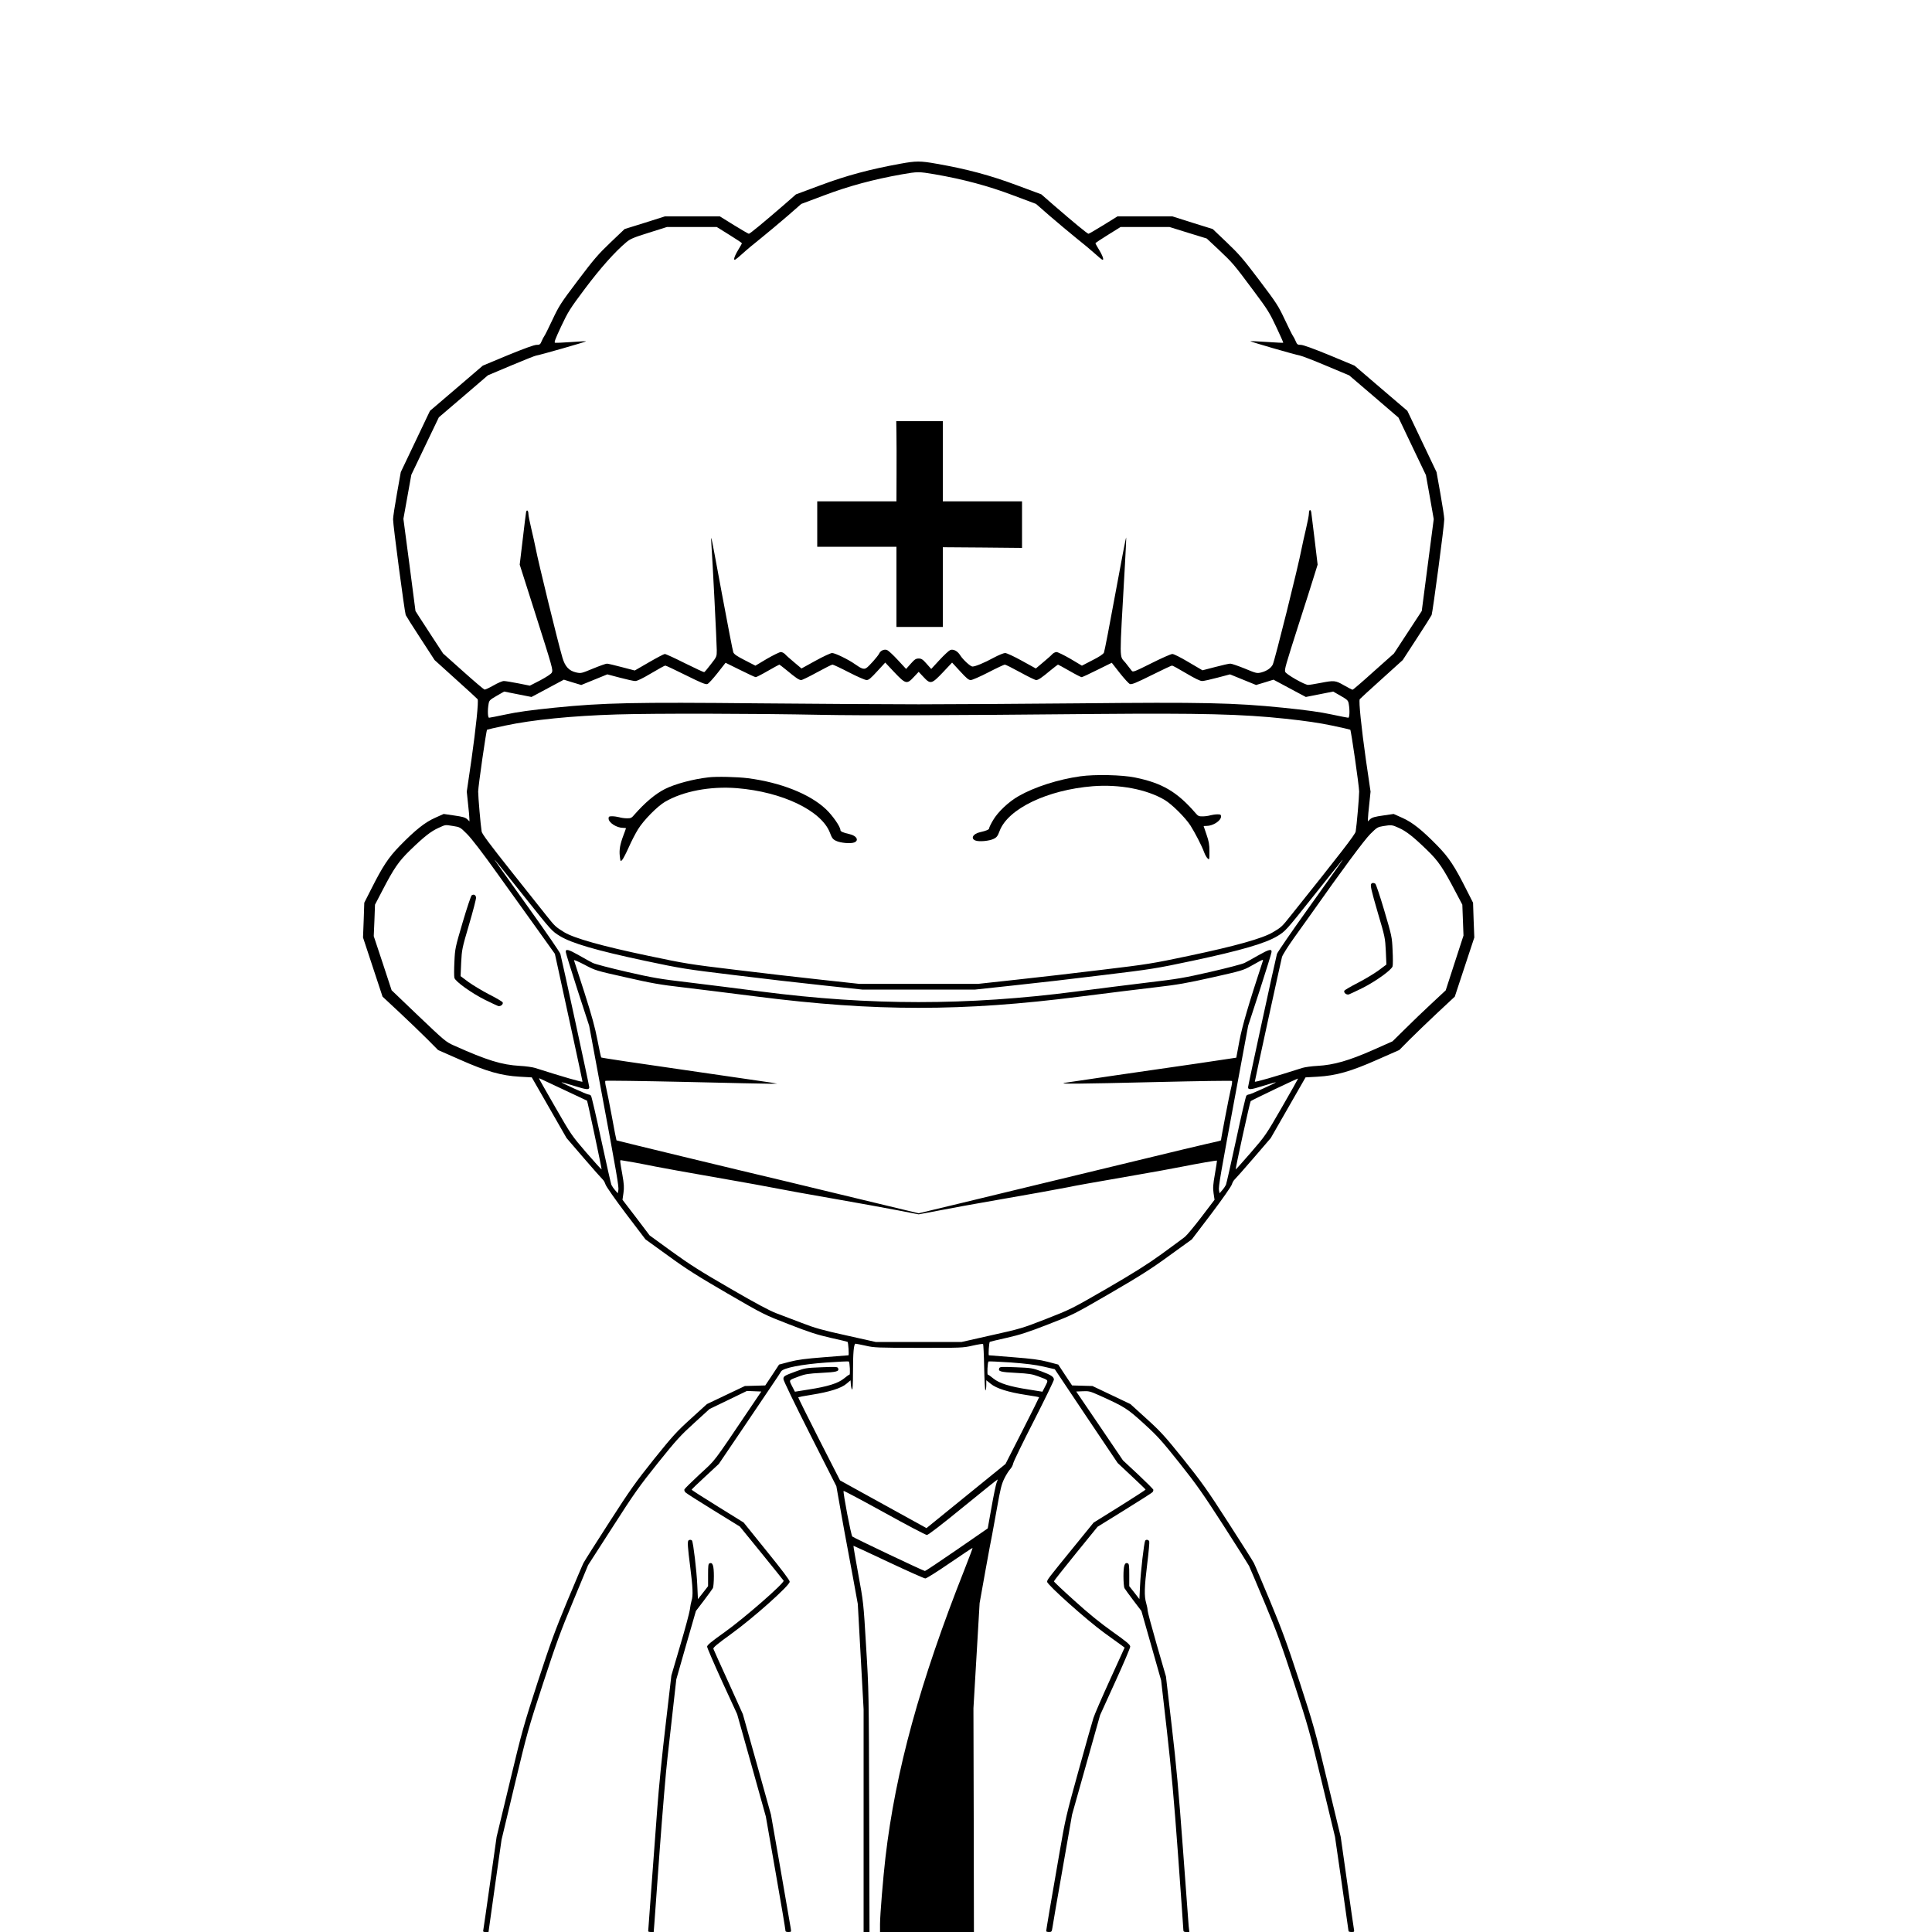 <?xml version="1.0" standalone="no"?>
<!DOCTYPE svg PUBLIC "-//W3C//DTD SVG 20010904//EN"
 "http://www.w3.org/TR/2001/REC-SVG-20010904/DTD/svg10.dtd">
<svg version="1.0" xmlns="http://www.w3.org/2000/svg"
 width="2000pt" height="2000pt" viewBox="0 0 2000 2000"
 preserveAspectRatio="xMidYMid meet">

<g transform="translate(0,2000) scale(0.1,-0.1)"
fill="#000000" stroke="none">
<path d="M9320 18305 c-314 -57 -557 -122 -822 -221 l-258 -96 -127 -111
c-214 -185 -350 -297 -361 -297 -5 0 -75 41 -155 90 l-145 90 -284 0 -285 0
-208 -66 -209 -65 -146 -139 c-127 -121 -171 -172 -337 -392 -180 -238 -196
-264 -264 -408 -40 -85 -78 -162 -85 -170 -6 -8 -19 -32 -27 -52 -14 -34 -20
-38 -53 -38 -24 0 -126 -37 -297 -107 l-259 -108 -273 -234 -274 -234 -151
-317 -151 -317 -40 -224 c-22 -123 -40 -242 -40 -264 -1 -57 120 -966 131
-992 5 -11 74 -121 154 -243 l145 -223 219 -198 c121 -109 223 -202 226 -207
12 -19 -17 -296 -63 -622 l-49 -335 13 -125 c8 -69 14 -138 14 -154 l1 -29
-24 23 c-20 18 -48 26 -134 38 l-109 16 -89 -40 c-104 -46 -204 -125 -365
-290 -118 -121 -177 -211 -297 -449 l-71 -140 -6 -180 -7 -180 101 -306 101
-306 178 -166 c97 -91 226 -215 287 -276 l110 -111 225 -99 c277 -123 429
-166 620 -177 l125 -7 180 -314 180 -314 178 -207 c98 -114 187 -214 197 -223
10 -9 22 -31 28 -50 5 -19 98 -152 211 -302 l203 -267 234 -169 c189 -138 305
-211 613 -390 376 -218 380 -220 638 -320 210 -82 291 -108 431 -140 95 -21
174 -40 176 -42 8 -9 16 -139 9 -139 -4 -1 -118 -9 -253 -20 -191 -15 -269
-25 -355 -47 l-110 -29 -71 -108 -72 -108 -105 -3 -106 -3 -196 -93 -197 -94
-165 -150 c-148 -134 -189 -179 -383 -420 -190 -238 -246 -316 -464 -655 -136
-211 -256 -400 -266 -420 -10 -19 -85 -197 -168 -395 -126 -304 -174 -434
-305 -835 -146 -450 -162 -505 -290 -1040 l-136 -565 -66 -465 c-36 -256 -68
-477 -71 -493 -5 -24 -3 -27 23 -27 l30 0 67 477 68 478 135 565 c130 543 141
584 294 1051 135 413 182 542 313 856 l154 371 253 393 c224 350 277 424 469
664 191 238 236 287 376 414 l159 145 193 93 194 94 74 -3 75 -3 -108 -160
c-408 -604 -358 -538 -528 -695 -85 -79 -157 -150 -160 -158 -3 -9 2 -23 12
-32 10 -10 140 -93 290 -185 l272 -168 223 -274 c123 -151 226 -280 230 -286
12 -22 -411 -391 -609 -532 -138 -98 -183 -135 -183 -151 0 -11 70 -173 155
-360 l156 -339 149 -530 148 -530 101 -577 c56 -317 101 -586 101 -597 0 -17
6 -21 31 -21 31 0 31 0 24 43 -4 23 -51 296 -105 607 l-99 565 -145 520 -146
520 -149 330 c-83 182 -153 337 -156 346 -5 13 37 48 182 153 229 165 608 503
608 542 0 16 -77 118 -239 318 l-238 295 -269 167 c-148 91 -269 169 -269 173
0 3 63 65 141 136 l140 130 237 350 c130 193 272 404 317 470 45 66 86 128 91
138 20 36 213 74 467 92 126 9 231 14 234 11 10 -9 16 -136 7 -136 -5 0 -31
-18 -57 -40 -61 -50 -170 -84 -365 -114 l-143 -23 -30 58 c-33 67 -39 59 76
102 59 22 95 28 227 35 160 8 187 15 174 48 -6 15 -21 16 -174 10 -158 -6
-172 -9 -261 -42 -125 -46 -131 -50 -131 -81 0 -14 123 -269 274 -567 l274
-541 46 -260 c25 -143 53 -294 61 -335 8 -41 37 -199 65 -350 l50 -275 30
-545 30 -545 0 -1152 0 -1153 30 0 31 0 -3 1248 c-4 1227 -4 1254 -32 1706
-27 457 -28 461 -81 750 -29 160 -52 292 -50 294 1 1 164 -74 362 -168 198
-93 370 -170 382 -170 12 0 126 72 254 160 127 87 233 157 235 156 2 -2 -36
-102 -83 -222 -462 -1166 -715 -2088 -819 -2984 -24 -206 -56 -595 -56 -687
l0 -83 486 0 486 0 -2 1157 -3 1158 32 545 32 545 59 330 c33 182 64 350 70
375 5 25 28 151 51 280 35 199 47 246 76 305 19 39 47 82 61 97 14 15 28 42
31 60 3 18 99 216 214 440 114 224 207 416 207 426 0 29 -28 48 -130 86 -90
33 -104 36 -262 42 -153 6 -168 5 -174 -10 -13 -33 14 -40 174 -48 132 -7 168
-13 227 -35 115 -43 109 -35 76 -102 l-30 -58 -143 23 c-195 30 -304 64 -365
114 -26 22 -52 40 -57 40 -9 0 -3 127 7 136 3 3 106 -2 229 -10 160 -12 256
-24 340 -43 l117 -27 325 -486 326 -485 144 -135 c79 -74 145 -137 145 -140 1
-3 -120 -81 -268 -174 l-270 -168 -188 -231 c-290 -356 -293 -360 -293 -382 1
-31 412 -398 594 -530 84 -60 165 -119 180 -130 l28 -21 -152 -334 c-84 -184
-161 -362 -171 -395 -11 -33 -80 -278 -154 -545 -129 -465 -137 -500 -199
-860 -85 -487 -136 -789 -136 -801 0 -5 13 -9 29 -9 27 0 29 3 36 47 3 27 51
300 105 608 l98 560 145 515 145 515 156 343 c86 188 156 353 156 366 0 20
-33 48 -185 156 -129 92 -250 190 -395 322 -116 104 -210 193 -210 198 0 5
102 134 226 287 l226 278 281 174 c155 96 285 179 289 185 4 6 8 16 8 23 0 6
-71 77 -157 158 l-158 147 -242 357 -242 356 69 3 c63 3 76 -1 170 -43 260
-117 289 -135 460 -291 143 -130 185 -177 370 -409 178 -224 244 -319 455
-646 136 -211 255 -400 265 -419 9 -19 83 -193 163 -385 122 -291 173 -432
302 -825 147 -450 162 -504 290 -1035 l135 -560 70 -483 c38 -266 70 -488 70
-493 0 -5 14 -9 31 -9 28 0 30 2 25 28 -3 15 -35 236 -71 492 l-66 465 -136
565 c-128 535 -144 590 -290 1040 -131 401 -179 531 -305 835 -83 198 -158
376 -168 395 -10 20 -130 209 -266 420 -218 339 -274 417 -464 655 -194 241
-235 286 -383 420 l-165 150 -197 94 -196 93 -106 3 -105 3 -72 108 -71 108
-110 29 c-86 22 -164 32 -355 47 -135 11 -249 19 -253 20 -7 0 1 130 9 139 2
2 81 21 176 42 140 32 221 58 431 140 258 100 262 102 638 320 308 179 424
252 613 390 l234 169 203 267 c113 150 206 283 211 302 6 19 18 41 28 50 10 9
99 109 197 223 l178 207 180 314 180 314 125 7 c191 11 343 54 620 177 l225
99 110 111 c61 61 190 185 287 276 l178 166 101 306 101 306 -7 180 -6 180
-71 140 c-120 238 -179 328 -297 449 -161 165 -261 244 -365 290 l-89 40 -109
-16 c-86 -12 -114 -20 -134 -38 l-24 -23 1 29 c0 16 6 85 14 154 l13 125 -49
335 c-46 326 -75 603 -63 622 3 5 105 98 226 207 l219 198 145 223 c80 122
149 232 154 243 11 26 132 935 131 992 0 22 -18 141 -40 264 l-40 224 -151
317 -151 317 -274 234 -273 234 -259 108 c-171 70 -273 107 -297 107 -33 0
-39 4 -53 38 -8 20 -21 44 -27 52 -7 8 -45 85 -85 170 -68 144 -84 170 -264
408 -166 220 -210 271 -337 392 l-146 139 -209 65 -208 66 -285 0 -284 0 -145
-90 c-80 -49 -150 -90 -155 -90 -11 0 -147 112 -361 297 l-127 111 -258 96
c-271 101 -512 166 -827 221 -167 30 -212 30 -375 0z m355 -109 c295 -51 554
-120 810 -217 l240 -90 143 -125 c79 -68 201 -170 270 -226 70 -55 162 -132
205 -171 68 -61 77 -66 77 -46 0 13 -18 53 -40 89 -22 36 -40 68 -40 72 0 4
59 43 130 87 l130 81 254 0 253 0 193 -60 192 -59 124 -116 c146 -138 154
-147 361 -425 146 -195 167 -230 235 -375 42 -88 74 -162 72 -163 -1 -2 -77 2
-169 8 -92 6 -168 10 -171 8 -4 -5 452 -137 511 -148 22 -4 146 -52 276 -107
l236 -99 255 -218 255 -219 142 -298 142 -297 41 -228 40 -228 -62 -475 -62
-476 -144 -220 -144 -220 -210 -187 c-115 -104 -213 -188 -218 -188 -5 0 -44
20 -88 45 -90 52 -102 53 -246 25 -57 -11 -113 -20 -126 -20 -37 0 -231 111
-238 136 -7 27 2 59 141 494 65 201 135 421 156 490 l39 125 -31 260 c-17 143
-33 270 -35 283 -7 34 -24 26 -24 -12 0 -19 -14 -92 -31 -163 -17 -70 -36
-159 -44 -198 -36 -192 -279 -1164 -300 -1206 -20 -37 -62 -65 -118 -80 -45
-11 -51 -10 -171 40 -69 28 -136 51 -150 51 -15 0 -85 -16 -157 -35 l-131 -34
-143 84 c-82 49 -153 85 -169 85 -14 0 -112 -43 -217 -96 -178 -89 -192 -94
-204 -77 -7 10 -36 47 -64 82 -65 81 -65 -30 -6 1010 9 155 15 285 13 287 -3
2 -53 -260 -112 -582 -59 -323 -112 -597 -118 -610 -8 -16 -48 -43 -120 -79
l-108 -56 -119 71 c-66 38 -131 70 -144 70 -13 0 -32 -10 -43 -21 -10 -12 -53
-50 -95 -85 l-76 -64 -145 80 c-83 46 -157 80 -173 80 -15 0 -69 -22 -119 -49
-97 -53 -190 -91 -219 -91 -21 0 -99 71 -128 118 -27 43 -70 65 -102 53 -13
-5 -63 -51 -111 -103 l-86 -93 -48 54 c-40 46 -54 54 -82 54 -28 0 -42 -8 -82
-54 l-48 -54 -86 93 c-48 52 -98 98 -111 103 -29 11 -67 -5 -81 -35 -14 -30
-111 -139 -135 -152 -26 -15 -50 -6 -114 39 -68 49 -208 117 -239 117 -15 0
-92 -36 -172 -80 l-145 -80 -76 64 c-42 35 -85 73 -95 85 -11 11 -30 21 -43
21 -13 0 -78 -32 -144 -70 l-119 -71 -109 56 c-82 42 -112 62 -120 83 -6 15
-58 286 -117 602 -58 316 -107 577 -110 580 -3 3 -3 -31 1 -75 10 -132 55
-1015 55 -1086 0 -66 0 -67 -61 -145 -33 -44 -64 -80 -69 -82 -4 -2 -94 40
-199 92 -105 53 -199 96 -209 96 -9 0 -83 -39 -164 -86 l-147 -85 -134 35
c-74 20 -144 36 -154 36 -11 0 -76 -23 -144 -51 -121 -50 -124 -51 -175 -40
-74 17 -115 61 -142 154 -50 172 -249 985 -277 1132 -8 39 -27 128 -44 198
-17 71 -31 141 -31 157 0 36 -18 49 -24 18 -3 -13 -18 -140 -35 -283 l-31
-260 156 -490 c188 -591 190 -599 176 -628 -6 -13 -53 -44 -118 -79 l-109 -56
-120 24 c-66 13 -133 24 -149 24 -17 0 -63 -20 -108 -46 -44 -25 -85 -44 -93
-42 -8 2 -107 86 -221 188 l-207 185 -105 160 c-57 88 -122 187 -143 220 l-38
60 -62 477 -63 477 41 228 41 228 142 297 143 298 254 217 254 218 242 102
c133 56 249 102 257 102 22 1 521 143 517 148 -2 2 -72 -2 -155 -8 -82 -6
-157 -9 -166 -7 -12 2 2 39 63 169 72 153 91 183 246 390 159 212 310 382 428
481 41 35 74 49 234 99 l187 59 258 0 258 0 130 -81 c71 -44 130 -83 130 -87
0 -4 -18 -36 -40 -72 -22 -36 -40 -76 -40 -89 0 -20 9 -15 78 46 42 39 134
116 204 171 69 56 191 158 270 226 l143 125 240 90 c251 95 507 164 800 216
167 29 173 29 340 1z m-1852 -5206 c7 0 64 29 126 65 63 36 116 65 119 65 2 0
36 -26 74 -57 97 -81 130 -103 152 -103 10 0 84 36 164 80 80 44 152 80 160
80 8 0 85 -36 170 -80 85 -44 168 -80 183 -80 22 0 44 19 110 91 l83 90 95
-101 c117 -123 129 -126 202 -47 l49 52 49 -52 c73 -79 85 -76 202 47 l95 101
83 -90 c66 -72 88 -91 110 -91 15 0 98 36 183 80 85 44 162 80 170 80 8 0 80
-36 160 -80 80 -44 154 -80 164 -80 22 0 55 22 152 103 38 31 72 57 74 57 3 0
56 -29 119 -65 62 -36 119 -65 126 -65 7 0 80 34 162 75 l150 74 83 -106 c46
-58 93 -110 105 -114 18 -7 66 13 223 91 110 55 206 100 213 100 7 0 72 -36
146 -80 91 -54 145 -80 165 -80 17 0 89 16 160 35 l129 34 135 -55 135 -55 90
27 90 28 101 -54 c56 -30 131 -70 168 -90 l66 -35 142 28 141 28 77 -44 c71
-41 78 -48 84 -83 12 -67 9 -144 -5 -144 -6 0 -84 15 -173 34 -115 25 -258 45
-505 70 -504 51 -823 58 -2124 45 -583 -5 -1323 -10 -1645 -10 -322 0 -1062 5
-1645 10 -1301 13 -1620 6 -2124 -45 -247 -25 -390 -45 -505 -70 -89 -19 -167
-34 -173 -34 -14 0 -17 77 -5 144 6 35 13 42 84 83 l77 44 141 -28 142 -28 66
35 c37 20 112 60 168 90 l101 54 90 -28 90 -27 135 55 135 55 129 -34 c71 -19
143 -35 160 -35 20 0 74 26 165 80 74 44 139 80 146 80 7 0 103 -45 213 -100
157 -78 205 -98 223 -91 12 4 59 56 105 114 l83 106 150 -74 c82 -41 155 -75
162 -75z m682 -390 c417 -8 1290 -6 2845 9 1079 9 1508 -1 1955 -49 208 -22
356 -44 484 -71 101 -21 186 -41 189 -43 9 -10 91 -581 92 -640 0 -56 -25
-347 -36 -414 -4 -29 -159 -229 -672 -870 -91 -115 -99 -122 -184 -172 -108
-65 -392 -144 -867 -244 -383 -81 -434 -89 -901 -145 -272 -33 -673 -80 -890
-103 l-395 -43 -615 0 -615 0 -395 43 c-217 23 -618 70 -890 103 -467 56 -518
64 -901 145 -477 100 -765 181 -869 244 -89 55 -96 62 -182 170 -41 52 -208
263 -371 467 -213 268 -298 382 -301 405 -11 67 -36 358 -36 414 1 59 83 630
92 640 3 2 88 22 189 43 282 60 691 101 1154 115 389 12 1424 10 2120 -4z
m-3813 -1151 c69 -11 72 -12 142 -82 47 -47 159 -192 316 -412 134 -187 322
-450 419 -584 l175 -245 22 -100 c99 -452 264 -1214 264 -1223 0 -9 -200 49
-492 142 -26 8 -96 18 -155 21 -191 11 -340 57 -684 211 -83 37 -96 48 -366
305 l-279 267 -92 280 -93 280 7 163 6 163 74 142 c122 236 172 308 292 424
142 138 214 194 292 229 76 34 63 33 152 19z m9788 -19 c78 -35 150 -91 293
-230 117 -113 166 -185 299 -440 l66 -125 6 -160 6 -160 -92 -283 -92 -284
-146 -136 c-80 -74 -204 -193 -275 -264 l-130 -128 -205 -91 c-245 -108 -403
-154 -573 -163 -59 -3 -129 -13 -155 -21 -285 -91 -492 -151 -492 -142 0 12
266 1231 281 1290 6 21 61 109 126 200 64 89 142 198 173 242 319 453 553 770
616 832 67 67 76 72 131 81 87 14 93 14 163 -18z m-9048 -717 c278 -349 281
-352 364 -403 123 -75 377 -149 879 -256 382 -81 423 -87 925 -148 289 -36
705 -84 925 -107 l400 -43 585 0 585 0 400 43 c220 23 636 71 925 107 502 61
543 67 925 148 502 107 756 181 879 256 83 51 86 54 364 403 154 194 290 363
302 377 31 35 -6 -17 -355 -505 -169 -236 -311 -443 -316 -460 -18 -66 -299
-1363 -299 -1379 0 -30 26 -28 156 13 71 22 129 39 131 37 5 -5 -262 -126
-278 -126 -9 0 -21 -6 -27 -13 -6 -7 -54 -213 -106 -457 -53 -245 -100 -454
-105 -465 -5 -11 -21 -36 -37 -54 l-29 -34 -6 31 c-7 35 12 146 187 1085 l115
619 121 371 c66 205 121 381 121 392 3 35 -28 27 -134 -33 -57 -33 -123 -69
-145 -80 -23 -12 -181 -53 -350 -92 -275 -63 -346 -75 -644 -110 -184 -22
-524 -65 -755 -95 -1120 -145 -2130 -145 -3250 0 -231 30 -571 73 -755 95
-298 35 -369 47 -644 110 -169 39 -327 80 -350 92 -22 11 -88 47 -145 80 -106
60 -137 68 -134 33 0 -11 55 -187 121 -392 l121 -371 115 -619 c175 -939 194
-1050 187 -1085 l-6 -31 -29 34 c-16 18 -32 43 -37 54 -5 11 -52 220 -105 465
-52 244 -100 450 -106 457 -6 7 -18 13 -27 13 -16 0 -283 121 -278 126 2 2 60
-15 131 -37 130 -41 156 -43 156 -13 0 16 -281 1313 -299 1379 -5 17 -147 224
-316 460 -349 488 -386 540 -355 505 12 -14 148 -183 302 -377z m1049 -831
c262 -60 360 -77 580 -102 145 -17 489 -60 764 -95 635 -81 1157 -118 1685
-118 528 0 1050 37 1685 118 275 35 622 78 770 95 226 26 321 43 585 102 298
67 320 73 400 118 144 80 131 77 115 28 -137 -416 -206 -650 -235 -805 l-32
-172 -66 -10 c-37 -6 -191 -29 -342 -51 -480 -69 -1313 -190 -1365 -199 -80
-14 115 -12 960 8 418 10 764 15 768 11 5 -4 -1 -43 -12 -86 -16 -65 -101
-507 -101 -527 0 -3 -15 -8 -32 -12 -74 -15 -557 -130 -928 -221 -102 -25
-295 -72 -430 -104 -135 -32 -396 -95 -580 -140 -184 -44 -521 -126 -748 -181
l-412 -99 -648 156 c-356 86 -690 166 -742 179 -458 108 -1736 417 -1738 420
-2 2 -24 113 -48 247 -25 134 -52 269 -60 302 -8 32 -12 62 -7 67 4 4 377 -1
828 -11 451 -11 849 -19 885 -19 l65 1 -55 10 c-30 5 -439 64 -907 132 -469
67 -856 125 -859 129 -3 3 -21 84 -39 179 -25 131 -58 251 -135 493 -57 176
-105 326 -108 334 -3 8 46 -13 109 -46 113 -60 117 -61 430 -131z m-636 -1167
c127 -59 231 -108 232 -109 5 -5 154 -708 151 -712 -2 -2 -74 77 -159 175
-151 176 -157 184 -319 466 -91 158 -167 292 -169 297 -2 6 3 6 15 0 11 -5
123 -58 249 -117z m7426 -176 c-166 -288 -173 -298 -323 -471 -84 -97 -154
-175 -156 -174 -5 6 147 699 155 707 10 10 487 238 491 234 1 -1 -74 -135
-167 -296z m-6698 -574 c77 -14 172 -33 211 -41 63 -13 285 -53 866 -155 96
-16 254 -46 350 -64 96 -19 380 -71 630 -114 250 -44 551 -98 668 -121 l212
-41 238 45 c130 25 343 64 472 86 460 80 736 130 831 149 101 21 182 35 709
127 173 30 384 68 468 85 176 35 366 68 370 64 1 -1 -8 -63 -21 -137 -20 -113
-22 -145 -14 -201 l10 -67 -134 -176 c-74 -97 -152 -191 -174 -209 -22 -17
-130 -97 -240 -177 -151 -109 -290 -196 -569 -358 -362 -209 -374 -215 -625
-313 -246 -96 -268 -103 -566 -169 l-310 -70 -445 0 -445 0 -300 67 c-253 56
-326 76 -465 130 -91 35 -209 80 -263 100 -67 25 -214 103 -477 256 -310 179
-423 251 -608 385 l-227 165 -140 185 -141 184 10 70 c8 58 6 91 -12 194 -24
133 -25 146 -16 146 3 0 69 -11 147 -25z m2390 -1896 c86 -20 120 -21 547 -22
442 0 458 0 558 23 56 13 105 20 109 17 3 -4 9 -115 11 -247 3 -132 9 -237 13
-234 5 3 9 28 9 56 l0 50 46 -37 c58 -48 181 -87 364 -115 74 -11 135 -22 137
-24 1 -1 -76 -157 -173 -347 l-175 -344 -409 -332 -409 -332 -328 181 c-180
99 -382 211 -448 247 l-119 66 -219 429 c-120 236 -216 430 -214 432 2 2 63
13 137 25 188 30 308 68 362 114 l43 36 3 -43 c2 -24 7 -47 13 -52 5 -6 9 56
9 165 0 218 8 309 27 309 7 0 55 -10 106 -21z m1353 -1420 c-7 -19 -31 -132
-52 -253 l-39 -218 -320 -221 c-176 -121 -324 -220 -330 -220 -14 0 -737 343
-752 357 -13 12 -99 463 -90 472 3 3 193 -98 423 -225 229 -127 427 -231 439
-231 14 0 148 103 376 289 195 159 355 288 357 286 1 -1 -4 -17 -12 -36z"/>
<path d="M9280 15513 c1 -71 2 -257 1 -415 l-1 -288 -410 0 -410 0 0 -235 0
-235 410 0 410 0 0 -415 0 -415 240 0 240 0 0 413 0 412 410 -3 410 -4 0 241
0 241 -410 0 -410 0 0 415 0 415 -241 0 -241 0 2 -127z"/>
<path d="M11185 11964 c-230 -32 -476 -111 -640 -205 -104 -59 -215 -164 -265
-250 -22 -37 -40 -74 -40 -82 0 -15 -29 -27 -95 -42 -73 -16 -100 -66 -47 -86
38 -15 143 -5 188 17 33 16 42 29 62 82 87 230 493 425 964 463 277 22 559
-32 745 -142 77 -47 211 -180 266 -264 49 -78 115 -205 142 -277 9 -26 26 -55
36 -64 18 -17 19 -15 19 72 0 73 -6 104 -30 174 -16 47 -30 86 -30 88 0 1 14
2 30 2 67 0 150 54 150 97 0 20 -5 23 -38 23 -20 0 -53 -5 -72 -10 -19 -6 -55
-11 -80 -11 -38 -1 -49 4 -73 33 -191 221 -346 312 -626 369 -133 28 -417 34
-566 13z"/>
<path d="M7335 11953 c-165 -19 -345 -68 -450 -120 -103 -52 -209 -142 -322
-271 -24 -29 -35 -34 -73 -33 -25 0 -61 5 -80 11 -19 5 -52 10 -72 10 -33 0
-38 -3 -38 -23 0 -43 83 -97 150 -97 16 0 30 -2 30 -4 0 -2 -11 -34 -25 -70
-37 -98 -46 -152 -39 -218 7 -57 7 -59 24 -41 10 10 40 68 68 130 27 62 71
147 98 190 57 92 196 234 277 282 187 110 468 164 745 142 471 -38 877 -233
964 -463 20 -53 29 -66 62 -82 45 -22 150 -32 189 -17 52 20 25 70 -48 86 -66
15 -95 27 -95 42 0 35 -83 154 -153 219 -167 156 -469 275 -805 318 -110 14
-325 19 -407 9z"/>
<path d="M4883 10732 c-7 -4 -49 -129 -93 -278 -78 -265 -80 -273 -86 -411 -4
-77 -4 -152 0 -166 9 -37 176 -157 316 -227 63 -31 125 -60 136 -64 26 -8 58
19 47 39 -5 7 -66 44 -138 80 -71 37 -168 95 -214 128 l-83 62 6 140 c7 136 9
147 82 395 41 140 74 266 72 279 -3 27 -24 37 -45 23z"/>
<path d="M14197 10853 c-15 -14 -4 -61 67 -305 73 -246 75 -257 82 -393 l6
-140 -83 -62 c-46 -33 -142 -91 -214 -128 -71 -36 -133 -73 -138 -80 -11 -20
21 -47 47 -39 11 4 73 33 136 64 140 70 307 190 316 227 4 14 4 89 0 166 -6
138 -8 146 -86 411 -44 149 -86 274 -93 278 -15 10 -32 10 -40 1z"/>
<path d="M7127 4053 c-12 -11 -8 -72 18 -273 27 -214 31 -297 14 -350 -6 -19
-14 -62 -18 -95 -5 -33 -49 -199 -100 -370 l-91 -310 -60 -515 c-34 -283 -72
-666 -85 -850 -14 -184 -41 -546 -60 -805 -19 -258 -35 -473 -35 -477 0 -5 13
-8 29 -8 l28 0 7 88 c3 48 29 395 56 772 28 377 63 802 80 945 16 143 43 384
60 535 l31 275 101 354 102 354 83 109 c46 60 87 118 93 128 5 10 10 65 10
122 0 111 -12 147 -44 135 -14 -5 -16 -24 -16 -122 l0 -115 -52 -67 -53 -67
-7 149 c-6 140 -41 435 -54 456 -6 11 -28 12 -37 2z"/>
<path d="M11855 4051 c-12 -20 -47 -322 -53 -461 l-7 -144 -52 67 -53 67 0
115 c0 98 -2 117 -16 122 -32 12 -44 -24 -44 -135 0 -57 5 -112 10 -122 6 -10
47 -68 93 -128 l83 -109 102 -359 102 -359 60 -525 c45 -399 73 -706 115
-1280 30 -415 55 -765 55 -777 0 -19 6 -23 31 -23 l31 0 -7 62 c-3 35 -30 398
-60 808 -43 579 -68 860 -115 1260 l-60 515 -95 328 c-52 181 -95 341 -95 356
0 15 -7 50 -15 77 -21 71 -19 161 11 405 15 119 24 224 21 233 -7 17 -32 22
-42 7z"/>
</g>
</svg>
